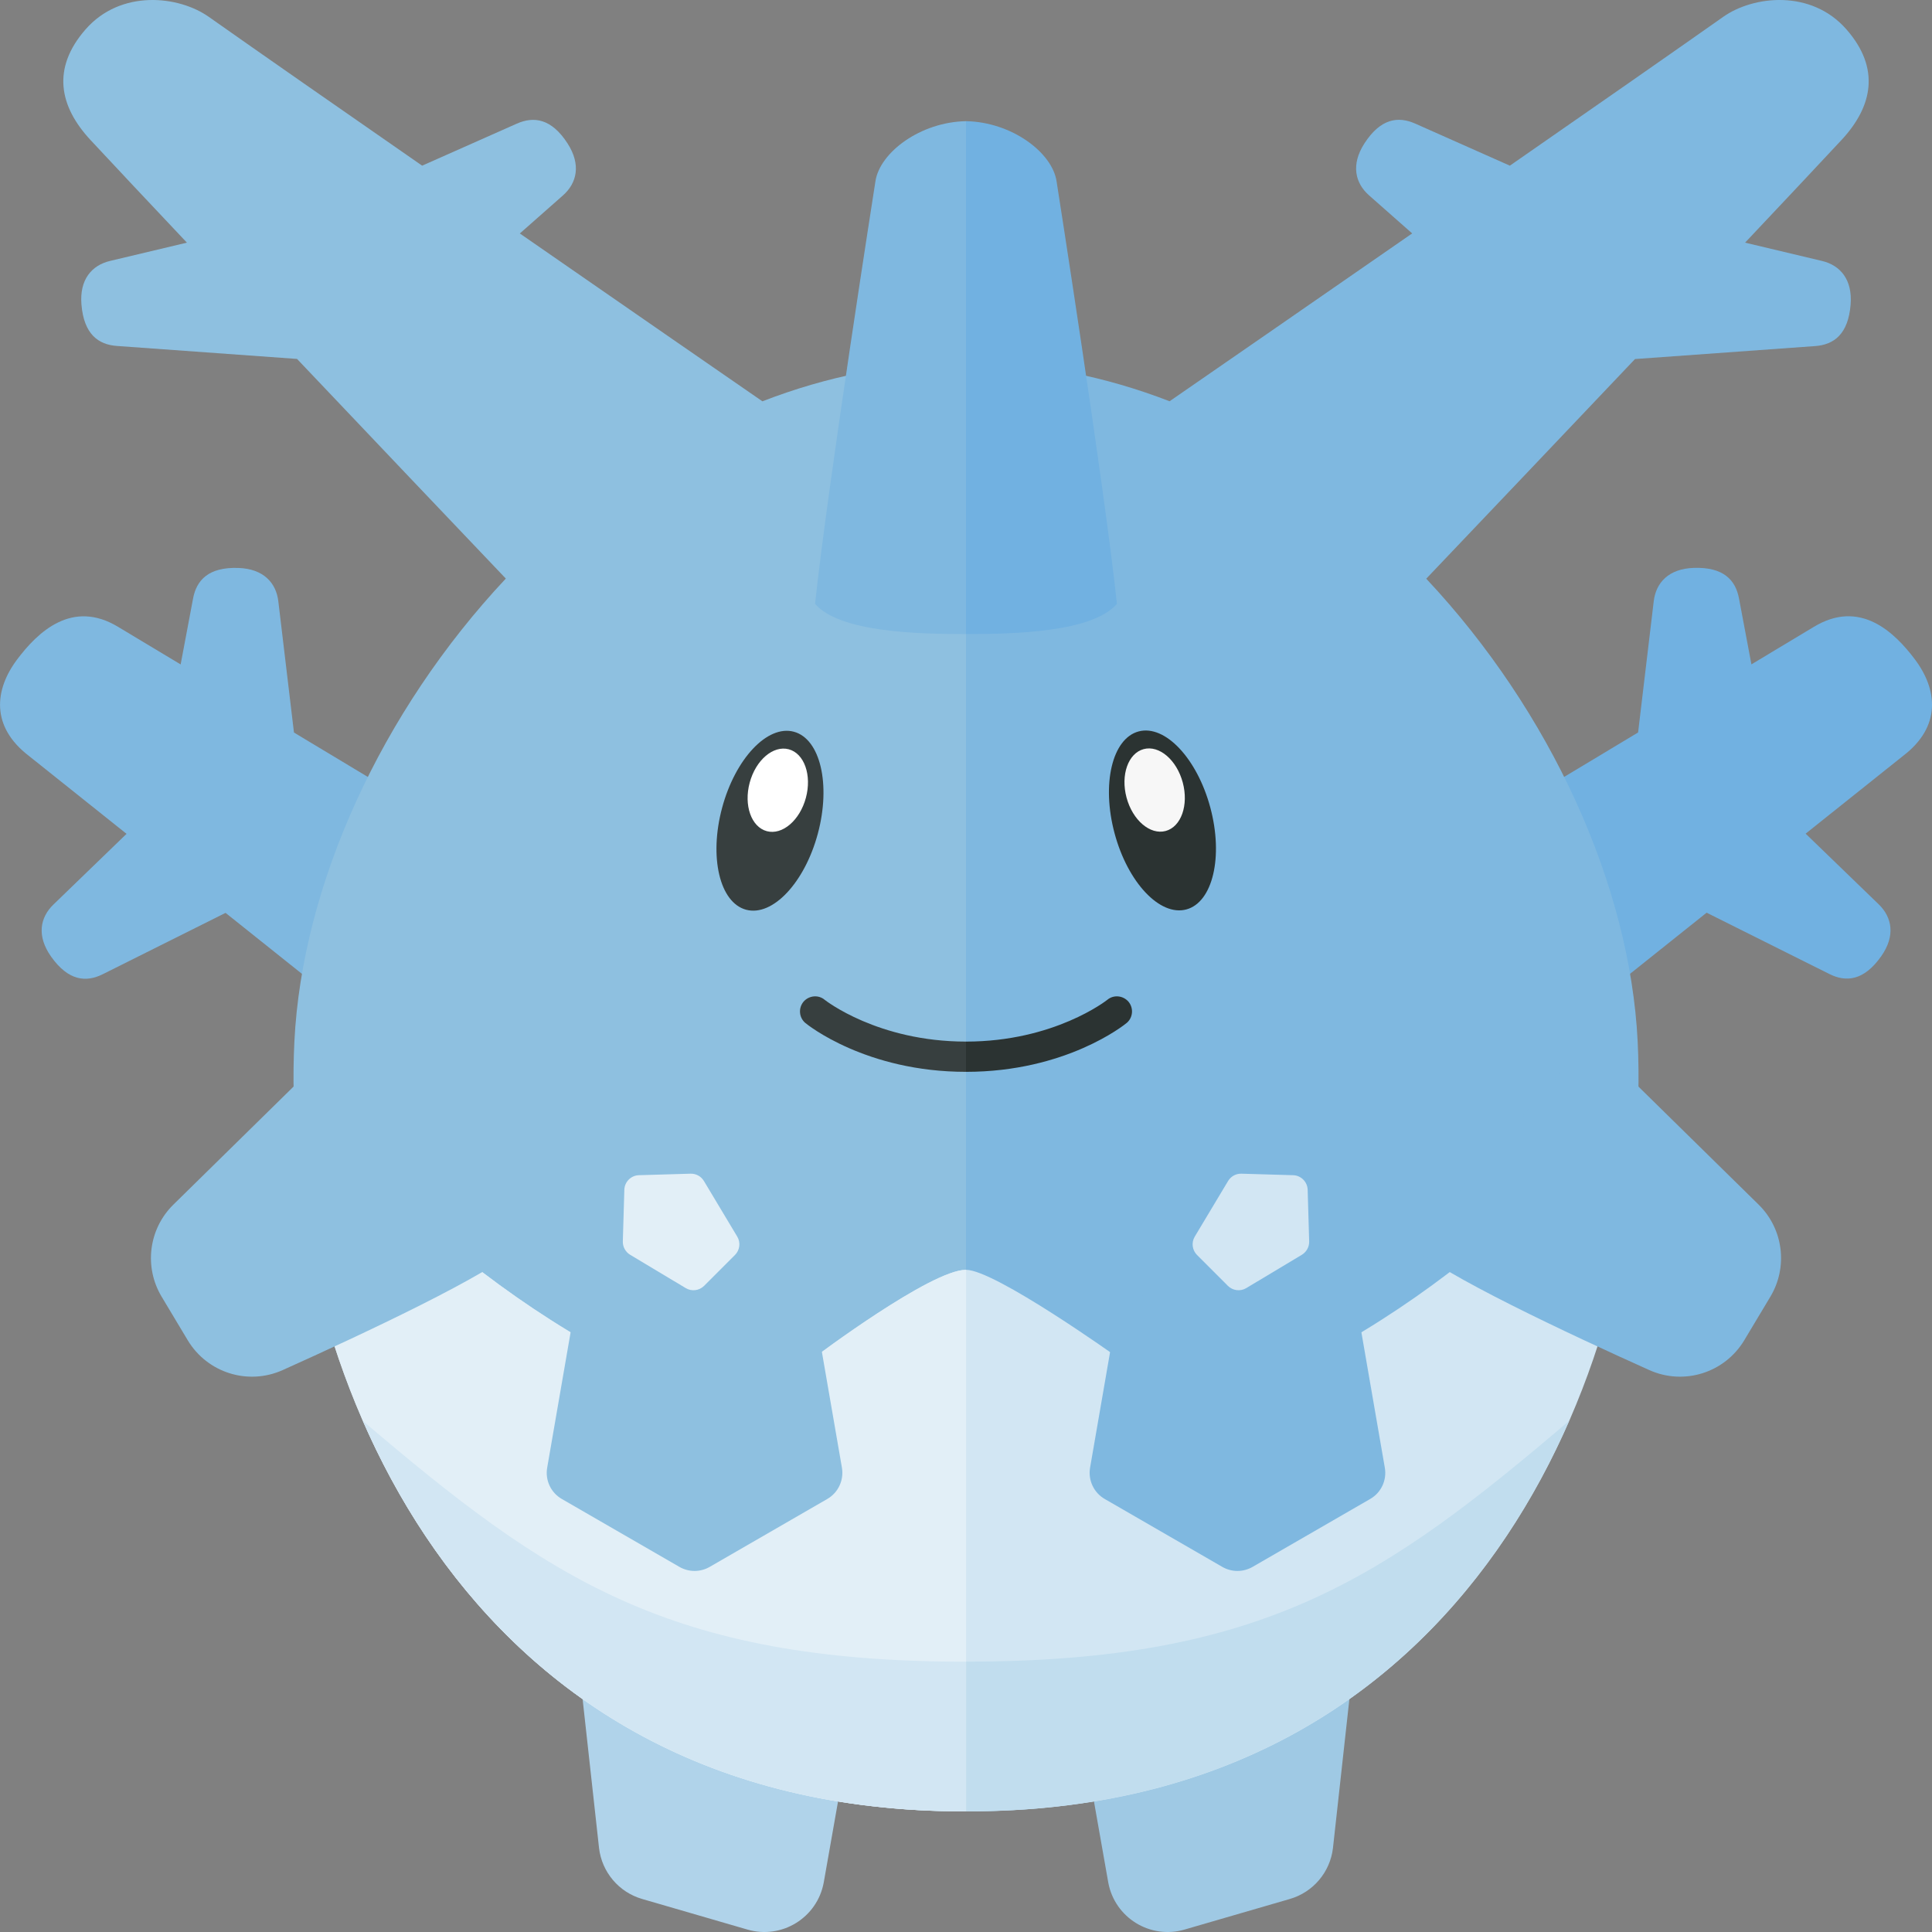 <?xml version="1.0" encoding="utf-8"?>
<!-- Generator: Adobe Illustrator 23.0.6, SVG Export Plug-In . SVG Version: 6.00 Build 0)  -->
<svg version="1.1" xmlns="http://www.w3.org/2000/svg" xmlns:xlink="http://www.w3.org/1999/xlink" x="0px" y="0px" width="32px"
	 height="32px" viewBox="0 0 32 32" enable-background="new 0 0 32 32" xml:space="preserve">
<rect x="0" y="0" width="32" height="32" fill="#808080" stroke="none"/>
<g id="labels">
	<g>
	</g>
</g>
<g id="icons">
	<g>
		<path fill="#7FB8E0" d="M12.174,16.524l-7.305-4.391L4.61,9.96C4.574,9.654,4.365,9.421,3.948,9.407
			C3.454,9.39,3.255,9.609,3.198,9.912l-0.206,1.093l-1.032-0.62c-0.766-0.466-1.337,0.086-1.677,0.539
			c-0.375,0.5-0.438,1.109,0.193,1.594l1.62,1.293l-1.211,1.171c-0.222,0.214-0.28,0.521-0.039,0.862
			c0.286,0.404,0.58,0.43,0.856,0.292l2.034-1.016l6.052,4.831L12.174,16.524z"/>
		<path fill="#8EC0E0" d="M12.628,6.647c-0.695-0.48-2.29-1.582-4.018-2.78l0.714-0.63c0.231-0.204,0.303-0.508,0.078-0.859
			c-0.267-0.416-0.56-0.455-0.842-0.33L6.992,2.744C5.604,1.781,4.291,0.866,3.458,0.279C2.959-0.073,2-0.18,1.417,0.487
			C0.854,1.131,0.98,1.761,1.5,2.32c0.397,0.426,0.957,1.023,1.596,1.699L1.822,4.322c-0.3,0.071-0.507,0.306-0.473,0.721
			c0.04,0.493,0.28,0.665,0.587,0.687l2.984,0.215c1.266,1.335,2.557,2.692,3.458,3.638c-2.064,2.199-3.374,5.078-3.502,7.667
			C4.647,21.873,7.083,30.002,16,30.002v-24C14.816,6.002,13.686,6.237,12.628,6.647z"/>
		<path fill="#71B1E1" d="M31.718,10.923c-0.34-0.453-0.911-1.005-1.677-0.539l-1.032,0.62l-0.206-1.093
			c-0.057-0.303-0.256-0.522-0.75-0.505c-0.416,0.014-0.626,0.246-0.662,0.553l-0.259,2.173l-7.305,4.391l2.388,3.425l6.052-4.831
			l2.034,1.016c0.276,0.138,0.57,0.112,0.856-0.292c0.241-0.34,0.182-0.647-0.039-0.862l-1.211-1.171l1.62-1.293
			C32.155,12.033,32.093,11.423,31.718,10.923z"/>
		<path fill="#7FB8E0" d="M30.178,4.322l-1.274-0.303c0.638-0.676,1.199-1.273,1.596-1.699c0.52-0.559,0.646-1.19,0.083-1.833
			C30-0.18,29.041-0.073,28.542,0.279c-0.833,0.587-2.146,1.502-3.534,2.465L23.44,2.047c-0.282-0.125-0.574-0.086-0.842,0.33
			c-0.225,0.351-0.153,0.655,0.078,0.859l0.714,0.63c-1.728,1.198-3.323,2.3-4.018,2.78C18.314,6.237,17.184,6.002,16,6.002v24
			c8.917,0,11.353-8.129,11.125-12.75c-0.128-2.589-1.438-5.468-3.502-7.667c0.901-0.947,2.192-2.303,3.458-3.638l2.984-0.215
			c0.308-0.022,0.547-0.194,0.587-0.687C30.685,4.628,30.478,4.393,30.178,4.322z"/>
		<path fill="#B0D3EA" d="M9.469,26.502h5l-0.826,4.682c-0.109,0.581-0.695,0.941-1.262,0.776l-1.745-0.507
			c-0.386-0.112-0.667-0.444-0.714-0.843L9.469,26.502z"/>
		<path fill="#9FC9E4" d="M22.531,26.502h-5l0.826,4.682c0.109,0.581,0.695,0.941,1.262,0.776l1.745-0.507
			c0.386-0.112,0.667-0.444,0.714-0.843L22.531,26.502z"/>
		<path fill="#D2E6F3" d="M18.276,23.766l0.224-1.291c0,0-2.021-1.443-2.5-1.443c-0.583,0-2.5,1.443-2.5,1.443l0.224,1.291
			c-3.871-0.778-6.966-3.399-8.869-5.743c-0.042,4.417,2.604,12,11.146,11.979c8.542,0.021,11.187-7.563,11.146-11.979
			C25.242,20.366,22.147,22.988,18.276,23.766z"/>
		<path fill="#C1DDEE" d="M25.99,23.534c-1.48,3.387-4.531,6.48-9.99,6.467v-2.479C20.938,27.523,22.943,26.128,25.99,23.534z"/>
		<path fill="#E2EFF7" d="M13.5,22.475l0.224,1.291c-3.871-0.778-6.966-3.399-8.869-5.743c-0.042,4.417,2.604,12,11.146,11.979
			v-8.97C15.417,21.031,13.5,22.475,13.5,22.475z"/>
		<path fill="#7FB8E0" d="M16,2.007c0,0,0,6.453,0,8.495c-0.792,0-2.09-0.028-2.5-0.5c0.208-1.958,1-7,1-7
			C14.573,2.524,15.244,2.021,16,2.007z"/>
		<path fill="#8EC0E0" d="M9.503,21.767l-0.44,2.543c-0.036,0.207,0.061,0.414,0.243,0.518l1.948,1.125
			c0.155,0.089,0.345,0.089,0.5,0l1.948-1.125c0.182-0.105,0.278-0.312,0.243-0.518l-0.44-2.543l-2-1.443L9.503,21.767z"/>
		<path fill="#E2EFF7" d="M10.341,19.707l-0.025,0.854c-0.003,0.09,0.044,0.175,0.121,0.222l0.921,0.552
			c0.098,0.059,0.224,0.043,0.305-0.038l0.51-0.51c0.081-0.081,0.097-0.207,0.038-0.305l-0.552-0.921
			c-0.047-0.078-0.131-0.124-0.222-0.121l-0.854,0.025C10.452,19.468,10.345,19.574,10.341,19.707z"/>
		<path fill="#D2E6F3" d="M16,27.523v2.479c-5.459,0.013-8.51-3.08-9.99-6.467C9.057,26.128,11.062,27.523,16,27.523z"/>
		<path fill="#71B1E1" d="M17.5,3.002c0,0,0.792,5.042,1,7c-0.41,0.472-1.708,0.5-2.5,0.5c0-2.042,0-8.495,0-8.495
			C16.756,2.021,17.427,2.524,17.5,3.002z"/>
		<g>
			<line fill="#A3C0C6" x1="16" y1="30.002" x2="16" y2="26.502"/>
		</g>
		<path fill="#7FB8E0" d="M22.497,21.767l0.44,2.543c0.036,0.207-0.061,0.414-0.243,0.518l-1.948,1.125
			c-0.155,0.089-0.345,0.089-0.5,0l-1.948-1.125c-0.182-0.105-0.278-0.312-0.243-0.518l0.44-2.543l2-1.443L22.497,21.767z"/>
		<path fill="#D2E6F3" d="M21.659,19.707l0.025,0.854c0.003,0.09-0.044,0.175-0.121,0.222l-0.921,0.552
			c-0.098,0.059-0.224,0.043-0.305-0.038l-0.51-0.51c-0.081-0.081-0.097-0.207-0.038-0.305l0.552-0.921
			c0.047-0.078,0.131-0.124,0.222-0.121l0.854,0.025C21.548,19.468,21.655,19.574,21.659,19.707z"/>
		
			<ellipse transform="matrix(0.259 -0.966 0.966 0.259 -3.679 22.39)" fill="#373F3F" cx="12.75" cy="13.592" rx="1.526" ry="0.821"/>
		
			<ellipse transform="matrix(0.259 -0.966 0.966 0.259 -3.096 22.14)" fill="#FFFFFF" cx="12.879" cy="13.088" rx="0.702" ry="0.482"/>
		
			<ellipse transform="matrix(0.966 -0.259 0.259 0.966 -2.862 5.445)" fill="#2B3332" cx="19.25" cy="13.592" rx="0.821" ry="1.526"/>
		
			<ellipse transform="matrix(0.966 -0.259 0.259 0.966 -2.736 5.395)" fill="#F7F7F7" cx="19.121" cy="13.088" rx="0.482" ry="0.702"/>
		<path fill="#373F3F" d="M16,17.252c-1.462,0-2.33-0.684-2.338-0.69c-0.105-0.09-0.262-0.075-0.352,0.028
			c-0.089,0.105-0.077,0.263,0.027,0.352c0.039,0.033,1.006,0.811,2.663,0.811V17.252z"/>
		<path fill="#2B3332" d="M16,17.252c1.462,0,2.33-0.684,2.338-0.69c0.105-0.09,0.262-0.075,0.352,0.028
			c0.089,0.105,0.077,0.263-0.027,0.352c-0.039,0.033-1.006,0.811-2.663,0.811V17.252z"/>
		<path fill="#8EC0E0" d="M8.611,20.638c-0.456,0.456-2.622,1.468-3.929,2.055c-0.575,0.258-1.249,0.045-1.573-0.495l-0.432-0.721
			c-0.295-0.492-0.215-1.123,0.195-1.525l2.802-2.752L8.611,20.638z"/>
		<path fill="#7FB8E0" d="M23.389,20.638c0.456,0.456,2.622,1.468,3.929,2.055c0.575,0.258,1.249,0.045,1.573-0.495l0.432-0.721
			c0.295-0.492,0.215-1.123-0.195-1.525l-2.802-2.752L23.389,20.638z"/>
	</g>
</g>
</svg>
